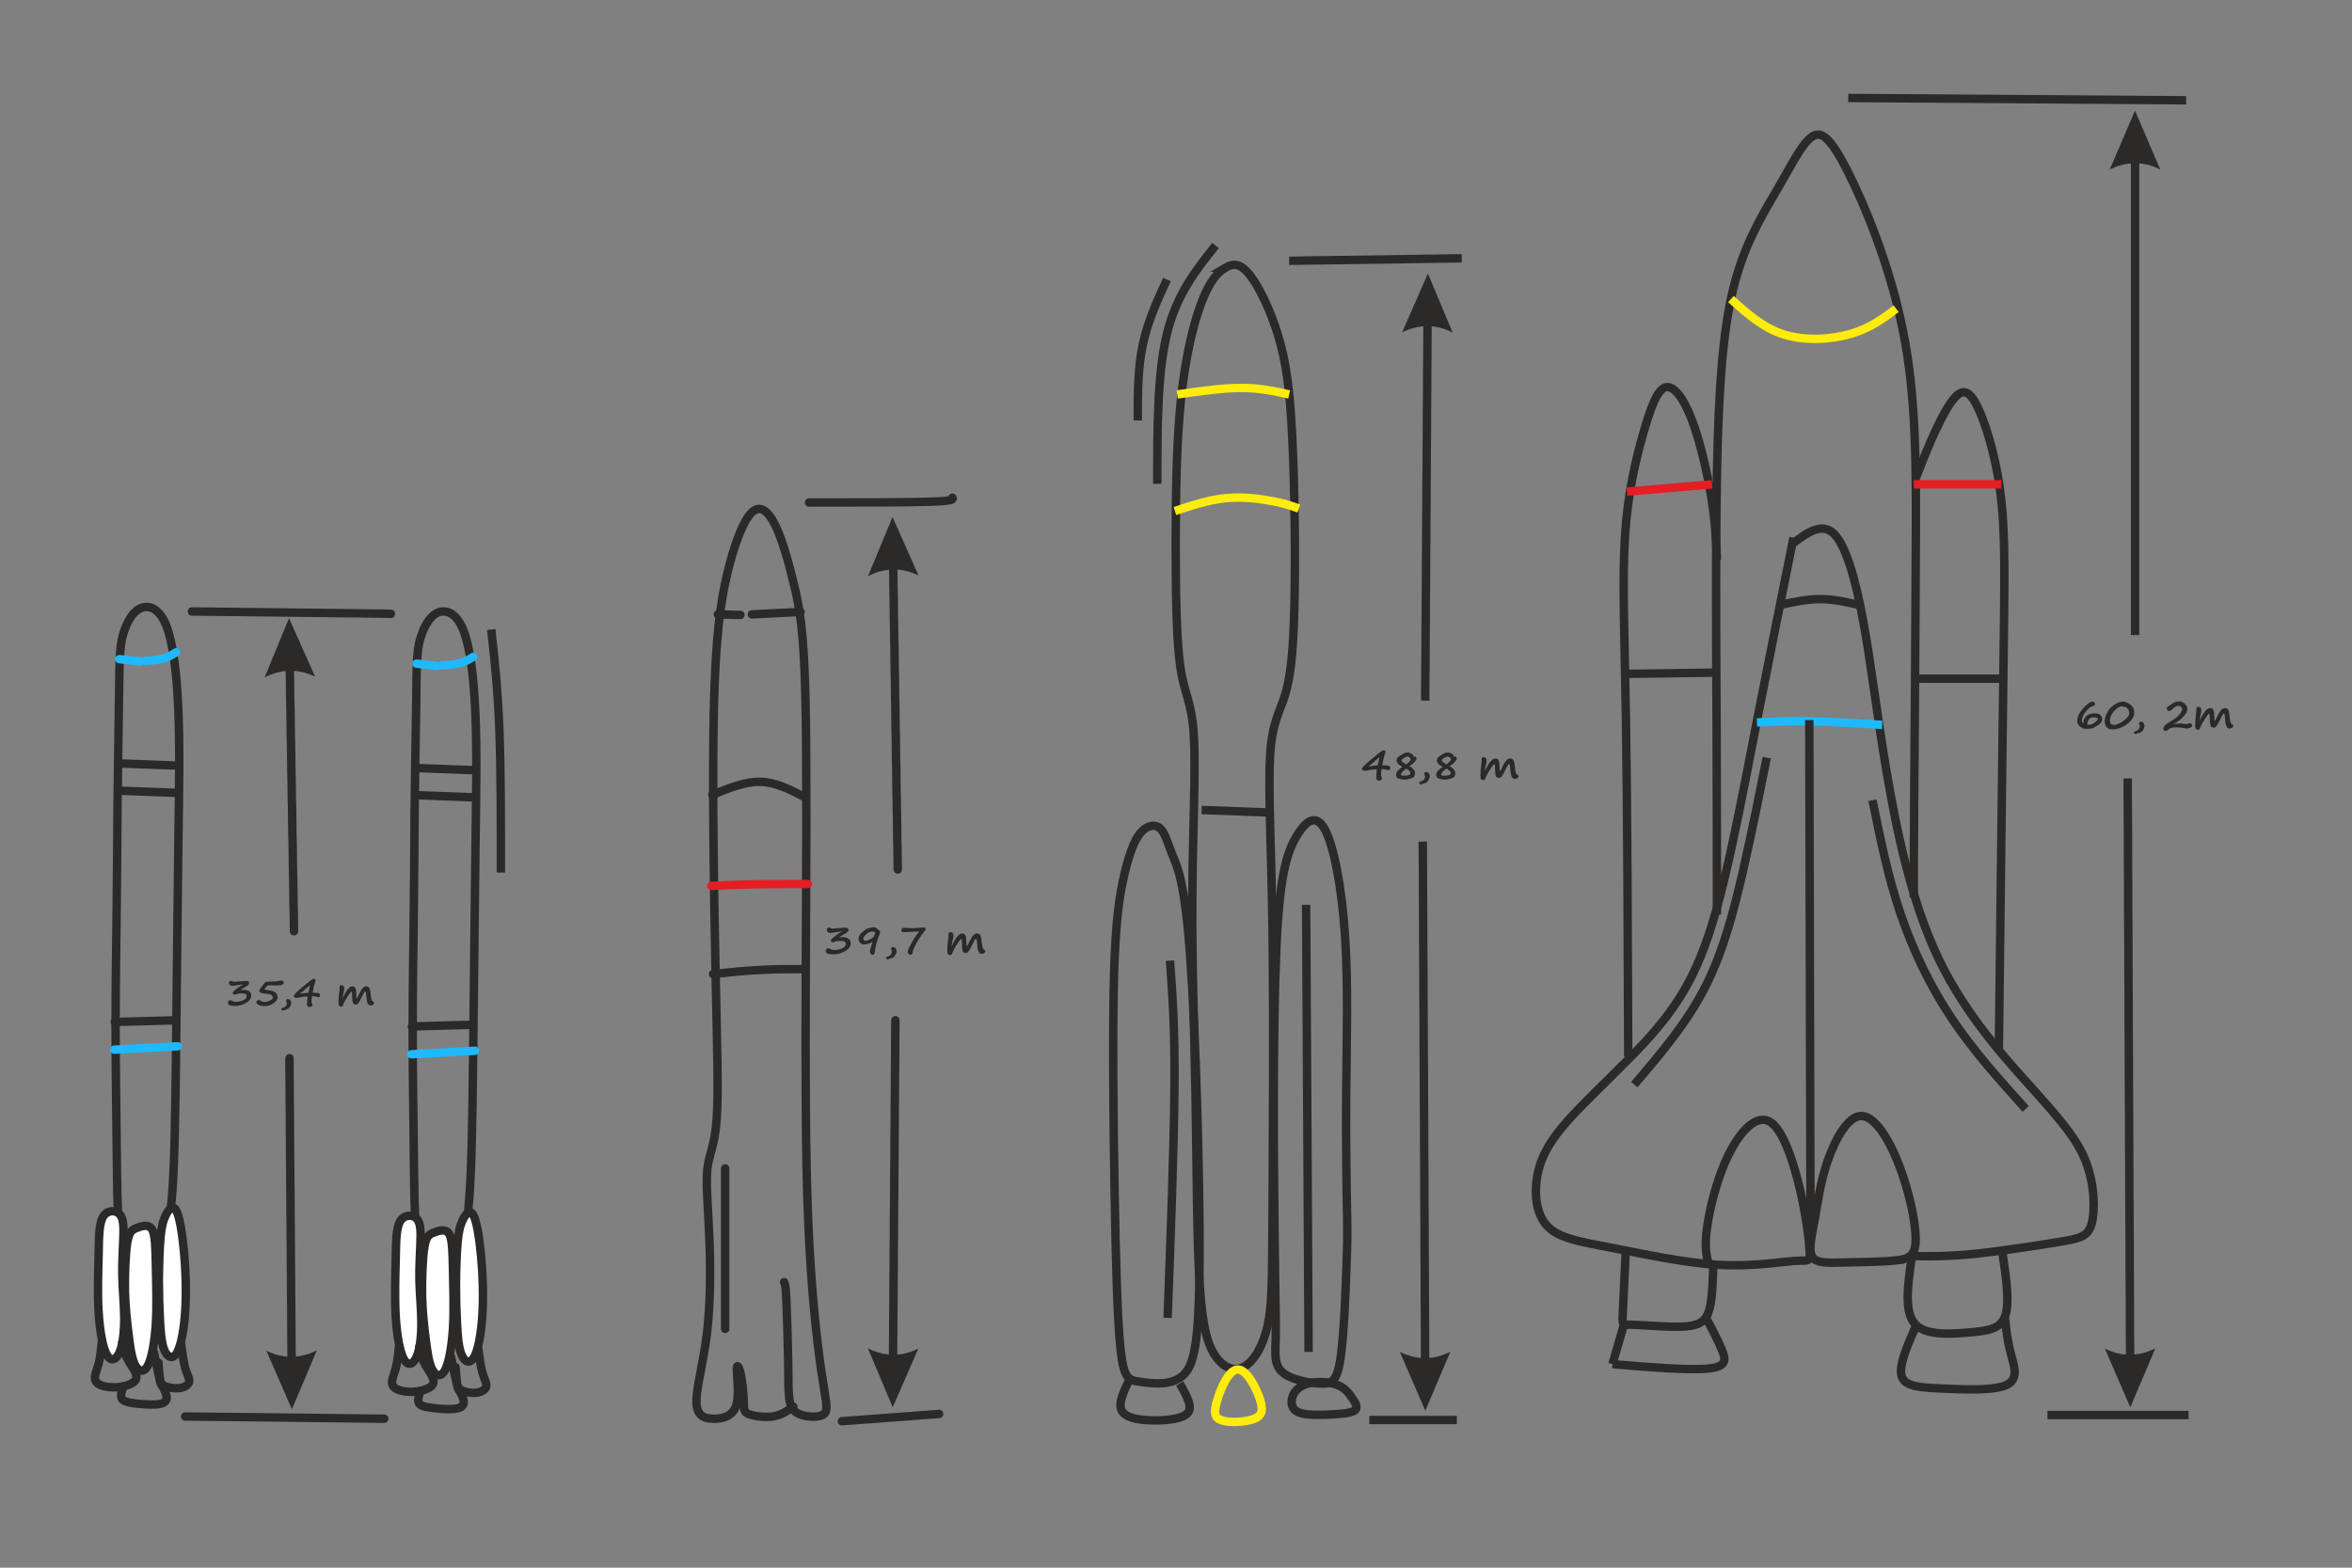 <?xml version="1.0" encoding="UTF-8" standalone="no"?>
<!-- Creator: CorelDRAW X7 -->

<svg
   xmlns:dc="http://purl.org/dc/elements/1.1/"
   xmlns:cc="http://creativecommons.org/ns#"
   xmlns:rdf="http://www.w3.org/1999/02/22-rdf-syntax-ns#"
   xmlns:svg="http://www.w3.org/2000/svg"
   xmlns="http://www.w3.org/2000/svg"
   xmlns:sodipodi="http://sodipodi.sourceforge.net/DTD/sodipodi-0.dtd"
   xmlns:inkscape="http://www.inkscape.org/namespaces/inkscape"
   xml:space="preserve"
   width="8.25in"
   height="5.5in"
   version="1.1"
   style="clip-rule:evenodd;fill-rule:evenodd;image-rendering:optimizeQuality;shape-rendering:geometricPrecision;text-rendering:geometricPrecision"
   viewBox="0 0 20955 13970"
   id="svg4220"
   sodipodi:docname="schema.svg"
   inkscape:version="0.92.4 (5da689c313, 2019-01-14)"><rect x="0" y="0" width="20955" height="13970" fill="#808080" stroke="none"/><sodipodi:namedview
   pagecolor="#ffffff"
   bordercolor="#666666"
   borderopacity="1"
   objecttolerance="10"
   gridtolerance="10"
   guidetolerance="10"
   inkscape:pageopacity="0"
   inkscape:pageshadow="2"
   inkscape:window-width="1920"
   inkscape:window-height="1017"
   id="namedview4222"
   showgrid="false"
   units="in"
   width="6.25in"
   inkscape:zoom="0.75544332"
   inkscape:cx="396.85039"
   inkscape:cy="137.66751"
   inkscape:window-x="-8"
   inkscape:window-y="32"
   inkscape:window-maximized="1"
   inkscape:current-layer="svg4220" />
 <defs
   id="defs4024">
  <style
   type="text/css"
   id="style4022">
   <![CDATA[
    .str4 {stroke:#2B2A29;stroke-width:75}
    .str7 {stroke:#E31E24;stroke-width:75}
    .str6 {stroke:#1EBAFB;stroke-width:75}
    .str5 {stroke:#FEEC0C;stroke-width:75}
    .str0 {stroke:#2B2A29;stroke-width:75;stroke-linecap:round;stroke-linejoin:round}
    .str3 {stroke:#E31E24;stroke-width:75;stroke-linecap:round;stroke-linejoin:round}
    .str1 {stroke:#1EBAFB;stroke-width:75;stroke-linecap:round;stroke-linejoin:round}
    .str2 {stroke:#20B9FD;stroke-width:75;stroke-linecap:round;stroke-linejoin:round}
    .fil0 {fill:none}
    .fil1 {fill:white}
    .fil2 {fill:#2B2A29;fill-rule:nonzero}
   ]]>
  </style>
 </defs>
 <g
   id="Слой_x0020_1"
   transform="translate(-350.236,-8445.094)">
  <path
   class="fil0 str0"
   d="m 1449,20800 c -13,40 -27,81 -15,106 12,25 49,35 109,44 61,8 145,15 203,10 57,-5 87,-22 89,-56 1,-33 -25,-84 -39,-106 -13,-22 -13,-15 -24,-60 -10,-46 -30,-143 -50,-241"
   id="path4027"
   inkscape:connector-curvature="0"
   style="fill:none;stroke:#2b2a29;stroke-width:75;stroke-linecap:round;stroke-linejoin:round" />
  <path
   class="fil0 str0"
   d="m 1613,13861 c 67,-24 156,5 218,157 61,153 95,429 108,752 14,323 7,694 0,1219 -7,526 -13,1206 -20,1802 -7,596 -13,1108 -44,1398 -30,289 -84,357 -151,387 -68,30 -149,23 -206,-4 -57,-26 -91,-74 -108,-215 -16,-142 -16,-377 -20,-690 -3,-314 -10,-704 -10,-1088 0,-384 7,-761 10,-1068 4,-306 4,-542 7,-855 3,-313 10,-704 13,-953 4,-250 4,-357 11,-445 6,-87 20,-155 49,-226 30,-72 75,-148 143,-171 z"
   id="path4029"
   inkscape:connector-curvature="0"
   style="fill:none;stroke:#2b2a29;stroke-width:75;stroke-linecap:round;stroke-linejoin:round" />
  <path
   class="fil0 str0"
   d="m 1414,15248 c 175,7 350,14 525,20"
   id="path4031"
   inkscape:connector-curvature="0"
   style="fill:none;stroke:#2b2a29;stroke-width:75;stroke-linecap:round;stroke-linejoin:round" />
  <path
   class="fil0 str0"
   d="m 1414,15491 c 175,6 350,13 525,20"
   id="path4033"
   inkscape:connector-curvature="0"
   style="fill:none;stroke:#2b2a29;stroke-width:75;stroke-linecap:round;stroke-linejoin:round" />
  <path
   class="fil0 str0"
   d="m 1373,17552 c 181,-5 361,-10 541,-15"
   id="path4035"
   inkscape:connector-curvature="0"
   style="fill:none;stroke:#2b2a29;stroke-width:75;stroke-linecap:round;stroke-linejoin:round" />
  <path
   class="fil0 str1"
   d="m 1368,17799 c 189,-10 378,-20 566,-30"
   id="path4037"
   inkscape:connector-curvature="0"
   style="fill:none;stroke:#1ebafb;stroke-width:75;stroke-linecap:round;stroke-linejoin:round" />
  <path
   class="fil1 str0"
   d="m 1414,19263 c -37,-37 -110,-36 -146,26 -36,61 -36,182 -39,337 -4,155 -11,344 0,512 10,169 37,317 74,381 37,64 84,44 113,-26 30,-70 42,-190 41,-310 -1,-121 -15,-242 -17,-364 -3,-122 6,-245 9,-344 4,-100 2,-175 -35,-212 z"
   id="path4039"
   inkscape:connector-curvature="0"
   style="fill:#ffffff;stroke:#2b2a29;stroke-width:75;stroke-linecap:round;stroke-linejoin:round" />
  <path
   class="fil1 str0"
   d="m 1827,19274 c 25,-50 61,-96 91,-45 31,50 55,197 71,365 16,167 22,356 12,524 -10,168 -37,317 -74,381 -37,64 -84,43 -112,-21 -27,-65 -35,-175 -40,-283 -6,-109 -9,-217 -9,-344 1,-127 5,-273 14,-374 9,-100 23,-154 47,-203 z"
   id="path4041"
   inkscape:connector-curvature="0"
   style="fill:#ffffff;stroke:#2b2a29;stroke-width:75;stroke-linecap:round;stroke-linejoin:round" />
  <path
   class="fil1 str0"
   d="m 1570,19387 c 44,-17 105,-37 135,14 30,50 30,171 34,326 3,155 10,344 0,512 -11,169 -38,317 -75,381 -37,64 -84,44 -114,-20 -30,-64 -43,-172 -56,-280 -13,-108 -26,-215 -30,-364 -3,-148 4,-336 20,-437 17,-101 43,-115 86,-132 z"
   id="path4043"
   inkscape:connector-curvature="0"
   style="fill:#ffffff;stroke:#2b2a29;stroke-width:75;stroke-linecap:round;stroke-linejoin:round" />
  <path
   class="fil0 str0"
   d="m 2060,13894 c 613,7 1226,14 1519,17 293,4 266,4 239,4"
   id="path4045"
   inkscape:connector-curvature="0"
   style="fill:none;stroke:#2b2a29;stroke-width:75;stroke-linecap:round;stroke-linejoin:round" />
  <g
   id="g4049">
   <path
   class="fil2"
   d="m 2892,17875 c 0,-20 16,-37 37,-37 21,-1 38,16 38,37 z m 95,2865 -75,1 -1,-90 v -89 l -1,-90 -1,-89 v -90 l -1,-90 v -89 l -1,-90 -1,-89 v -90 l -1,-89 -1,-90 v -89 l -1,-90 v -89 l -1,-90 -1,-90 v -89 l -1,-90 -1,-89 v -90 l -1,-89 -1,-90 v -89 l -1,-90 v -89 l -1,-90 -1,-89 v -90 l -1,-90 -1,-89 v -90 h 75 v 89 l 1,90 1,89 v 90 l 1,90 1,89 v 90 l 1,89 v 90 l 1,89 1,90 v 89 l 1,90 1,89 v 90 l 1,89 1,90 v 90 l 1,89 v 90 l 1,89 1,90 v 89 l 1,90 1,89 v 90 l 1,89 v 90 l 1,90 1,89 v 90 z m -36,264 -228,-523 14,7 14,6 14,6 14,5 14,5 14,5 14,4 14,3 15,3 14,3 14,2 14,2 14,2 14,1 h 14 14 14 l 14,-1 14,-1 14,-1 14,-2 14,-3 14,-3 14,-3 14,-4 15,-4 14,-5 14,-5 14,-6 14,-6 14,-6 14,-7 v 0 z m 36,-264 c 0,21 -17,38 -37,38 -21,0 -38,-17 -38,-37 z"
   id="path4047"
   inkscape:connector-curvature="0"
   style="fill:#2b2a29;fill-rule:nonzero" />
  </g>
  <g
   id="g4053">
   <path
   class="fil2"
   d="m 2925,13954 233,521 v 0 l -14,-6 -14,-6 -14,-6 -14,-5 -14,-5 -14,-5 -15,-4 -14,-3 -14,-3 -14,-3 -14,-2 -14,-2 -14,-1 -14,-1 h -14 -14 -14 l -15,1 -14,1 -14,2 -14,2 -14,3 -14,3 -14,3 -14,4 -14,5 -14,5 -14,5 -14,6 -14,6 -14,6 -14,7 z m -33,264 c -1,-20 16,-37 37,-38 20,0 37,16 38,37 z m 115,2525 -75,1 -1,-79 -1,-79 -2,-79 -1,-79 -1,-79 -1,-78 -2,-79 -1,-79 -1,-79 -1,-79 -2,-79 -1,-79 -1,-79 -1,-79 -2,-79 -1,-79 -1,-79 -2,-79 -1,-79 -1,-79 -1,-78 -2,-79 -1,-79 -1,-79 -1,-79 -2,-79 -1,-79 -1,-79 -1,-79 -2,-79 -1,-79 -1,-79 75,-1 1,79 1,79 2,79 1,79 1,79 1,79 2,79 1,79 1,79 1,78 2,79 1,79 1,79 1,79 2,79 1,79 1,79 2,79 1,79 1,79 1,79 2,79 1,79 1,78 1,79 2,79 1,79 1,79 1,79 2,79 1,79 z m 0,0 c 1,21 -16,38 -37,38 -20,0 -37,-16 -38,-37 z"
   id="path4051"
   inkscape:connector-curvature="0"
   style="fill:#2b2a29;fill-rule:nonzero" />
  </g>
  <path
   class="fil0 str1"
   d="m 1919,14258 c -35,22 -71,44 -117,57 -46,12 -104,16 -161,19"
   id="path4055"
   inkscape:connector-curvature="0"
   style="fill:none;stroke:#1ebafb;stroke-width:75;stroke-linecap:round;stroke-linejoin:round" />
  <path
   class="fil0 str2"
   d="m 1414,14319 c 60,6 121,13 182,20"
   id="path4057"
   inkscape:connector-curvature="0"
   style="fill:none;stroke:#20b9fd;stroke-width:75;stroke-linecap:round;stroke-linejoin:round" />
  <path
   class="fil0 str0"
   d="m 1257,20406 c -7,67 -13,135 -28,192 -16,57 -39,104 -32,138 6,34 43,54 89,64 45,10 99,10 148,2 49,-9 93,-26 115,-47 21,-22 21,-49 5,-85 -17,-35 -51,-79 -73,-124 -22,-46 -32,-93 -42,-140"
   id="path4059"
   inkscape:connector-curvature="0"
   style="fill:none;stroke:#2b2a29;stroke-width:75;stroke-linecap:round;stroke-linejoin:round" />
  <path
   class="fil0 str0"
   d="m 1964,20426 c 11,78 21,155 37,212 17,58 41,95 34,123 -7,29 -44,49 -89,54 -46,5 -99,-5 -130,-20 -30,-15 -37,-35 -42,-71 -5,-35 -8,-86 -12,-136"
   id="path4061"
   inkscape:connector-curvature="0"
   style="fill:none;stroke:#2b2a29;stroke-width:75;stroke-linecap:round;stroke-linejoin:round" />
  <path
   class="fil0 str0"
   d="m 4096,20840 c -13,41 -27,81 -15,106 12,26 49,36 110,44 60,9 144,15 202,10 57,-5 87,-22 89,-55 2,-34 -25,-84 -39,-106 -13,-22 -13,-15 -23,-61 -11,-45 -31,-143 -51,-241"
   id="path4063"
   inkscape:connector-curvature="0"
   style="fill:none;stroke:#2b2a29;stroke-width:75;stroke-linecap:round;stroke-linejoin:round" />
  <path
   class="fil0 str0"
   d="m 4260,13901 c 67,-23 156,5 218,158 61,152 95,428 108,751 14,324 7,694 0,1220 -6,525 -13,1205 -20,1801 -7,596 -13,1108 -44,1398 -30,290 -84,357 -151,387 -68,31 -148,24 -206,-3 -57,-27 -91,-74 -107,-216 -17,-141 -17,-377 -21,-690 -3,-313 -10,-704 -10,-1088 0,-384 7,-761 10,-1067 4,-307 4,-543 7,-856 3,-313 10,-704 14,-953 3,-249 3,-357 10,-444 6,-88 20,-155 49,-227 30,-72 75,-147 143,-171 z"
   id="path4065"
   inkscape:connector-curvature="0"
   style="fill:none;stroke:#2b2a29;stroke-width:75;stroke-linecap:round;stroke-linejoin:round" />
  <path
   class="fil0 str0"
   d="m 4061,15289 c 175,6 350,13 525,20"
   id="path4067"
   inkscape:connector-curvature="0"
   style="fill:none;stroke:#2b2a29;stroke-width:75;stroke-linecap:round;stroke-linejoin:round" />
  <path
   class="fil0 str0"
   d="m 4061,15531 c 175,7 350,14 525,20"
   id="path4069"
   inkscape:connector-curvature="0"
   style="fill:none;stroke:#2b2a29;stroke-width:75;stroke-linecap:round;stroke-linejoin:round" />
  <path
   class="fil0 str0"
   d="m 4020,17592 c 181,-5 361,-10 541,-15"
   id="path4071"
   inkscape:connector-curvature="0"
   style="fill:none;stroke:#2b2a29;stroke-width:75;stroke-linecap:round;stroke-linejoin:round" />
  <path
   class="fil0 str1"
   d="m 4015,17840 c 189,-10 378,-20 566,-31"
   id="path4073"
   inkscape:connector-curvature="0"
   style="fill:none;stroke:#1ebafb;stroke-width:75;stroke-linecap:round;stroke-linejoin:round" />
  <path
   class="fil1 str0"
   d="m 4061,19303 c -37,-37 -110,-35 -146,26 -36,62 -36,183 -39,338 -4,155 -10,343 0,512 10,168 37,316 74,380 37,64 84,44 113,-26 30,-70 42,-189 41,-310 -1,-120 -14,-241 -17,-363 -3,-123 6,-245 9,-345 4,-99 2,-175 -35,-212 z"
   id="path4075"
   inkscape:connector-curvature="0"
   style="fill:#ffffff;stroke:#2b2a29;stroke-width:75;stroke-linecap:round;stroke-linejoin:round" />
  <path
   class="fil1 str0"
   d="m 4474,19314 c 25,-50 61,-95 91,-45 31,51 55,197 71,365 16,167 22,356 12,524 -10,169 -37,317 -74,381 -37,64 -84,44 -111,-21 -28,-65 -36,-174 -41,-283 -6,-109 -9,-216 -9,-343 1,-128 5,-274 14,-374 9,-100 23,-154 47,-204 z"
   id="path4077"
   inkscape:connector-curvature="0"
   style="fill:#ffffff;stroke:#2b2a29;stroke-width:75;stroke-linecap:round;stroke-linejoin:round" />
  <path
   class="fil1 str0"
   d="m 4218,19428 c 43,-17 104,-37 134,13 30,51 30,172 34,327 3,155 10,343 0,512 -11,168 -37,316 -74,380 -38,64 -85,44 -115,-20 -30,-64 -42,-172 -56,-279 -13,-108 -26,-216 -30,-364 -3,-148 4,-337 20,-438 17,-101 43,-115 87,-131 z"
   id="path4079"
   inkscape:connector-curvature="0"
   style="fill:#ffffff;stroke:#2b2a29;stroke-width:75;stroke-linecap:round;stroke-linejoin:round" />
  <path
   class="fil0 str2"
   d="m 4566,14299 c -35,21 -71,43 -117,56 -46,13 -104,16 -161,19"
   id="path4081"
   inkscape:connector-curvature="0"
   style="fill:none;stroke:#20b9fd;stroke-width:75;stroke-linecap:round;stroke-linejoin:round" />
  <path
   class="fil0 str1"
   d="m 4061,14359 c 60,7 121,14 182,20"
   id="path4083"
   inkscape:connector-curvature="0"
   style="fill:none;stroke:#1ebafb;stroke-width:75;stroke-linecap:round;stroke-linejoin:round" />
  <path
   class="fil0 str0"
   d="m 3904,20446 c -6,68 -13,135 -28,192 -16,58 -39,105 -32,138 6,34 43,54 89,64 45,11 99,11 148,2 49,-8 93,-25 115,-47 21,-22 21,-49 5,-84 -17,-36 -51,-79 -73,-125 -22,-45 -32,-92 -42,-140"
   id="path4085"
   inkscape:connector-curvature="0"
   style="fill:none;stroke:#2b2a29;stroke-width:75;stroke-linecap:round;stroke-linejoin:round" />
  <path
   class="fil0 str0"
   d="m 4612,20467 c 10,77 20,155 37,212 16,57 40,94 33,123 -7,28 -44,49 -89,54 -45,5 -99,-5 -130,-21 -30,-15 -37,-35 -42,-70 -5,-36 -8,-86 -12,-137"
   id="path4087"
   inkscape:connector-curvature="0"
   style="fill:none;stroke:#2b2a29;stroke-width:75;stroke-linecap:round;stroke-linejoin:round" />
  <path
   class="fil2"
   d="m 2445,17309 c -14,0 -21,-4 -21,-12 0,-5 2,-9 5,-14 3,-5 15,-16 35,-31 20,-16 38,-28 55,-36 -2,0 -18,2 -47,7 -28,5 -44,8 -48,8 -22,0 -34,-10 -34,-30 0,-5 2,-9 5,-11 4,-3 8,-4 13,-4 4,0 9,1 16,5 5,2 9,3 14,3 5,0 13,0 24,-2 28,-2 52,-4 73,-5 12,-1 21,0 27,3 5,3 8,7 8,14 0,7 -2,12 -8,18 -5,5 -18,13 -39,25 -18,10 -28,16 -32,20 3,0 7,0 12,-1 6,-1 11,-1 14,-1 23,0 41,5 54,14 12,9 18,21 18,38 0,25 -15,47 -47,65 -31,18 -64,27 -98,27 -19,0 -34,-2 -45,-6 -12,-4 -18,-12 -18,-24 0,-14 7,-20 22,-20 2,0 5,0 7,2 16,8 30,12 41,12 23,0 45,-5 66,-14 21,-10 31,-22 31,-38 0,-9 -4,-15 -13,-19 -10,-4 -23,-5 -40,-5 -19,0 -36,4 -50,12 z m 287,-81 c -7,7 -15,18 -26,34 3,2 16,5 41,8 25,3 44,10 57,19 12,9 19,24 19,45 0,17 -12,34 -35,51 -23,17 -51,26 -82,26 -19,0 -36,-4 -50,-11 -15,-8 -22,-15 -22,-22 0,-14 8,-21 26,-21 4,0 9,2 15,7 11,7 23,10 35,10 14,0 29,-4 45,-13 17,-8 26,-17 26,-25 0,-10 -5,-19 -14,-25 -9,-6 -29,-10 -59,-12 -18,-1 -30,-4 -38,-10 -7,-6 -10,-11 -10,-15 0,-4 2,-9 7,-15 3,-4 8,-11 14,-20 17,-26 29,-40 34,-42 6,-3 18,-4 36,-5 18,-1 34,-1 47,-1 14,0 26,-2 36,-5 8,-2 13,-3 17,-3 6,0 12,1 19,5 7,3 10,7 10,12 0,3 -2,8 -7,14 -5,6 -12,9 -20,11 -8,1 -18,1 -31,1 -1,0 -9,0 -23,0 -14,-1 -24,-1 -31,-1 -16,0 -29,1 -36,3 z m 129,201 c 5,-1 13,-4 22,-8 10,-5 16,-11 19,-18 2,-7 4,-11 4,-11 0,-10 -1,-17 -4,-20 -2,-3 -3,-6 -3,-9 0,-3 1,-6 4,-10 2,-4 5,-6 9,-6 4,0 9,1 15,4 6,3 10,5 11,7 1,2 2,6 4,13 2,6 3,12 3,17 0,2 -2,9 -7,20 -4,10 -11,18 -18,24 -8,5 -15,9 -22,10 -2,0 -3,0 -4,1 -13,4 -21,7 -25,7 -8,0 -12,-5 -12,-13 0,-3 2,-5 4,-8 z m 315,-100 c -11,-4 -24,-6 -38,-6 h -8 c -2,9 -3,19 -4,30 v 7 c 0,6 0,14 0,24 6,6 9,11 9,14 0,5 -3,10 -7,14 -5,5 -10,7 -15,7 -8,0 -14,-1 -20,-5 -5,-4 -8,-12 -8,-23 0,-4 1,-11 2,-21 l 1,-19 c 1,-10 2,-19 3,-26 -24,0 -43,2 -58,5 -17,5 -32,7 -44,7 -7,0 -15,-5 -24,-15 4,-13 28,-37 71,-74 l 70,-57 c 2,-1 4,-3 8,-6 15,-11 24,-17 29,-17 13,0 19,4 19,12 l -9,33 c -6,19 -11,40 -14,63 -1,5 -2,11 -3,15 l 31,2 c 14,0 24,1 28,5 5,4 7,10 7,19 0,4 -1,7 -5,10 -3,3 -7,5 -11,5 -4,0 -8,-1 -10,-3 z m -63,-104 c -3,2 -7,5 -11,8 -16,12 -27,21 -32,27 -8,8 -24,22 -49,41 9,-1 22,-3 40,-6 19,-2 31,-4 37,-4 0,-3 3,-14 7,-33 z m 295,172 c -2,12 -8,18 -20,18 -14,0 -22,-11 -22,-32 0,-34 2,-64 6,-88 3,-19 4,-38 4,-56 0,-4 2,-8 4,-11 3,-3 7,-4 12,-4 17,0 25,10 25,30 0,7 -3,24 -8,51 -4,16 -6,28 -6,35 32,-70 61,-106 87,-106 10,0 19,5 25,13 6,8 10,26 10,55 0,26 1,39 4,39 2,0 9,-13 21,-38 13,-28 25,-46 34,-55 10,-9 20,-14 30,-14 13,0 22,6 27,16 6,11 10,29 12,55 2,20 4,35 7,45 3,11 8,18 15,21 5,3 8,7 8,12 0,5 -3,10 -10,15 -6,5 -12,7 -19,7 -12,0 -20,-6 -27,-17 -6,-11 -11,-34 -13,-68 -1,-16 -3,-27 -4,-32 -1,-6 -3,-8 -6,-8 -3,0 -6,4 -11,12 -5,8 -13,24 -24,47 -11,22 -19,37 -27,46 -7,8 -15,12 -23,12 -7,0 -13,-2 -20,-8 -7,-6 -10,-26 -11,-61 0,-31 -2,-47 -6,-47 -4,0 -16,14 -34,42 -18,28 -31,52 -40,74 z"
   id="path4089"
   inkscape:connector-curvature="0"
   style="fill:#2b2a29;fill-rule:nonzero" />
  <path
   class="fil0 str0"
   d="m 2000,21068 c 613,6 1226,13 1519,17 293,3 266,3 239,3"
   id="path4091"
   inkscape:connector-curvature="0"
   style="fill:none;stroke:#2b2a29;stroke-width:75;stroke-linecap:round;stroke-linejoin:round" />
  <path
   class="fil0 str0"
   d="m 7418,20980 c -53,38 -105,75 -180,87 -75,12 -172,-3 -218,-21 -46,-19 -41,-43 -43,-108 -2,-65 -11,-171 -26,-243 -15,-71 -37,-107 -36,-43 1,64 24,228 -7,321 -32,93 -118,115 -198,115 -79,0 -151,-22 -155,-144 -4,-123 61,-347 94,-618 32,-270 32,-588 21,-851 -10,-264 -32,-473 -18,-610 15,-138 65,-203 83,-441 18,-238 4,-650 -10,-1343 -15,-693 -29,-1667 -15,-2310 15,-642 58,-953 119,-1212 62,-260 141,-470 217,-545 76,-76 148,-18 213,115 65,134 122,343 169,542 47,198 83,386 98,981 14,596 7,1599 3,2469 -3,870 -3,1606 22,2206 25,599 76,1061 116,1331 39,271 68,351 25,387 -43,36 -159,29 -224,0 -65,-29 -79,-80 -87,-148 -7,-69 -7,-156 -7,-195 0,-40 0,-33 -2,-155 -3,-121 -9,-372 -15,-507 -6,-134 -13,-152 -21,-170"
   id="path4093"
   inkscape:connector-curvature="0"
   style="fill:none;stroke:#2b2a29;stroke-width:75;stroke-linecap:round;stroke-linejoin:round" />
  <path
   class="fil0 str0"
   d="m 7049,13920 c 145,-8 289,-15 434,-22"
   id="path4095"
   inkscape:connector-curvature="0"
   style="fill:none;stroke:#2b2a29;stroke-width:75;stroke-linecap:round;stroke-linejoin:round" />
  <path
   class="fil0 str0"
   d="m 6947,13925 c -67,-2 -134,-4 -201,-5"
   id="path4097"
   inkscape:connector-curvature="0"
   style="fill:none;stroke:#2b2a29;stroke-width:75;stroke-linecap:round;stroke-linejoin:round" />
  <path
   class="fil0 str0"
   d="m 6697,15528 c 147,-60 293,-120 430,-116 137,4 265,70 393,137"
   id="path4099"
   inkscape:connector-curvature="0"
   style="fill:none;stroke:#2b2a29;stroke-width:75;stroke-linecap:round;stroke-linejoin:round" />
  <path
   class="fil0 str3"
   d="m 6687,16340 c 106,-6 213,-11 356,-14 144,-3 324,-3 505,-3"
   id="path4101"
   inkscape:connector-curvature="0"
   style="fill:none;stroke:#e31e24;stroke-width:75;stroke-linecap:round;stroke-linejoin:round" />
  <path
   class="fil0 str0"
   d="m 6703,17125 c 137,-15 274,-29 408,-36 133,-8 263,-8 393,-8"
   id="path4103"
   inkscape:connector-curvature="0"
   style="fill:none;stroke:#2b2a29;stroke-width:75;stroke-linecap:round;stroke-linejoin:round" />
  <path
   class="fil0 str0"
   d="m 6811,18857 c 0,477 0,953 0,1430"
   id="path4105"
   inkscape:connector-curvature="0"
   style="fill:none;stroke:#2b2a29;stroke-width:75;stroke-linecap:round;stroke-linejoin:round" />
  <path
   class="fil0 str0"
   d="m 7558,12923 c 434,0 867,0 1080,-7 213,-7 205,-22 198,-36"
   id="path4107"
   inkscape:connector-curvature="0"
   style="fill:none;stroke:#2b2a29;stroke-width:75;stroke-linecap:round;stroke-linejoin:round" />
  <path
   class="fil0 str0"
   d="m 7851,21110 c 288,-22 577,-44 866,-65"
   id="path4109"
   inkscape:connector-curvature="0"
   style="fill:none;stroke:#2b2a29;stroke-width:75;stroke-linecap:round;stroke-linejoin:round" />
  <g
   id="g4113">
   <path
   class="fil2"
   d="m 8302,13052 232,521 v 0 l -14,-6 -14,-7 -14,-5 -14,-6 -14,-4 -14,-5 -15,-4 -14,-3 -14,-3 -14,-3 -14,-2 -14,-2 -14,-1 -14,-1 -14,-1 h -14 l -14,1 -15,1 -14,1 -14,2 -14,2 -14,2 -14,4 -14,3 -14,4 -14,4 -14,5 -14,5 -14,6 -14,6 -14,7 -14,7 z m -34,264 c 0,-21 16,-38 37,-38 21,0 38,16 38,37 z m 118,2877 -75,1 -1,-90 -1,-90 -2,-90 -1,-90 -1,-90 -2,-90 -1,-90 -2,-89 -1,-90 -1,-90 -2,-90 -1,-90 -1,-90 -2,-90 -1,-90 -1,-90 -2,-90 -1,-90 -1,-90 -2,-90 -1,-90 -1,-90 -2,-90 -1,-90 -2,-89 -1,-90 -1,-90 -2,-90 -1,-90 -1,-90 -2,-90 -1,-90 75,-1 1,90 2,90 1,90 1,90 2,90 1,89 1,90 2,90 1,90 2,90 1,90 1,90 2,90 1,90 1,90 2,90 1,90 1,90 2,90 1,90 1,90 2,90 1,89 1,90 2,90 1,90 2,90 1,90 1,90 2,90 1,90 z m 0,0 c 1,21 -16,38 -37,38 -20,0 -37,-16 -38,-37 z"
   id="path4111"
   inkscape:connector-curvature="0"
   style="fill:#2b2a29;fill-rule:nonzero" />
  </g>
  <g
   id="g4117">
   <path
   class="fil2"
   d="m 8290,17536 c 0,-21 17,-37 37,-37 21,0 38,17 38,37 z m 53,3186 h -75 l 1,-100 v -99 l 1,-100 1,-99 v -100 l 1,-100 1,-99 v -100 l 1,-99 1,-100 v -99 l 1,-100 1,-99 v -100 l 1,-100 1,-99 1,-100 v -99 l 1,-100 1,-99 v -100 l 1,-99 1,-100 v -100 l 1,-99 1,-100 v -99 l 1,-100 1,-99 v -100 l 1,-99 1,-100 h 75 l -1,100 -1,100 v 99 l -1,100 -1,99 v 100 l -1,99 -1,100 v 99 l -1,100 -1,100 v 99 l -1,100 -1,99 v 100 l -1,99 -1,100 -1,99 v 100 l -1,100 -1,99 v 100 l -1,99 -1,100 v 99 l -1,100 -1,99 v 100 l -1,100 -1,99 v 100 z m -39,264 -222,-527 14,7 14,7 14,6 14,5 14,5 14,5 14,4 14,4 15,4 14,3 14,2 14,2 14,2 14,1 14,1 h 14 14 l 14,-1 14,-1 14,-1 14,-2 14,-2 14,-3 14,-3 15,-4 14,-4 14,-4 14,-5 14,-6 14,-6 14,-6 14,-7 v 0 z m 39,-264 c 0,21 -17,38 -38,38 -20,-1 -37,-18 -37,-38 z"
   id="path4115"
   inkscape:connector-curvature="0"
   style="fill:#2b2a29;fill-rule:nonzero" />
  </g>
  <path
   class="fil2"
   d="m 7775,16842 c -14,0 -22,-4 -22,-12 0,-5 2,-10 6,-15 3,-6 16,-17 37,-33 22,-17 41,-30 59,-39 -3,0 -19,3 -50,8 -30,6 -48,8 -51,8 -25,0 -37,-11 -37,-32 0,-5 2,-9 5,-12 4,-3 9,-4 14,-4 4,0 10,2 17,5 5,3 10,4 15,4 6,0 14,-1 26,-2 30,-3 56,-5 78,-6 13,0 23,1 29,3 6,3 9,8 9,16 0,6 -3,13 -8,18 -6,6 -20,15 -43,28 -19,10 -30,17 -34,21 3,0 7,0 13,-1 7,-1 12,-1 15,-1 25,0 44,5 57,14 14,10 20,24 20,41 0,27 -17,50 -50,70 -34,19 -69,29 -106,29 -20,0 -36,-2 -48,-6 -13,-5 -19,-13 -19,-26 0,-15 8,-22 24,-22 2,0 5,1 7,2 18,9 32,13 44,13 25,0 49,-5 71,-15 22,-10 33,-23 33,-40 0,-10 -5,-17 -14,-21 -10,-4 -24,-5 -43,-5 -20,0 -38,4 -54,12 z m 474,130 c 5,-1 13,-4 24,-9 10,-5 16,-12 19,-20 3,-7 4,-11 4,-12 0,-10 -1,-17 -3,-20 -2,-4 -4,-7 -4,-10 0,-3 2,-7 4,-11 3,-4 6,-6 10,-6 4,0 10,1 16,4 7,3 11,5 12,7 1,2 3,7 5,14 2,7 3,13 3,19 0,2 -3,9 -8,20 -5,12 -11,21 -19,26 -8,6 -16,10 -24,11 -2,1 -3,1 -4,1 -14,5 -23,8 -27,8 -8,0 -12,-5 -12,-14 0,-3 1,-6 4,-8 z m -57,-220 c 0,4 -2,10 -5,17 -10,25 -20,54 -29,89 -9,34 -13,56 -13,64 0,21 -7,32 -19,32 -10,0 -17,-5 -21,-14 -3,-8 -4,-15 -4,-20 0,-6 3,-18 10,-39 l 13,-44 c -15,10 -29,16 -40,19 -12,3 -24,5 -39,5 -11,0 -22,-5 -31,-14 -10,-10 -15,-21 -15,-33 0,-12 3,-23 9,-33 5,-11 15,-21 28,-32 13,-11 23,-19 29,-23 5,-3 16,-7 32,-12 16,-4 27,-6 34,-6 8,0 15,1 21,4 5,2 11,6 17,12 l 15,12 c 3,3 6,8 8,15 z m -44,4 c -4,-7 -11,-10 -23,-10 -14,0 -26,3 -36,8 -11,6 -21,14 -31,26 -11,11 -16,21 -16,28 0,6 2,11 6,15 3,4 8,6 14,6 9,0 23,-5 42,-15 20,-9 30,-18 33,-26 z m 392,-10 c -86,4 -134,6 -143,6 -5,0 -9,-2 -12,-6 -4,-4 -5,-8 -5,-12 0,-5 2,-10 7,-14 4,-5 9,-7 14,-7 3,0 20,0 52,2 10,0 17,1 21,1 27,0 52,-2 76,-4 11,-2 20,-2 30,-2 11,0 17,5 17,15 0,3 0,5 -1,8 -1,2 -7,10 -20,24 -8,10 -20,27 -36,52 -16,24 -30,48 -40,72 l -1,2 c -7,13 -11,23 -13,29 -2,6 -3,12 -3,18 0,6 -2,12 -6,16 -4,5 -10,7 -17,7 -6,0 -12,-3 -17,-9 -4,-6 -6,-12 -6,-19 0,-9 11,-34 34,-77 23,-42 46,-76 69,-102 z m 294,192 c -1,12 -8,18 -20,18 -16,0 -24,-11 -24,-34 0,-37 2,-68 6,-94 3,-21 5,-40 5,-60 0,-5 1,-9 4,-12 3,-3 7,-5 13,-5 18,0 27,11 27,33 0,7 -3,25 -10,54 -3,18 -5,30 -5,38 34,-75 65,-113 93,-113 11,0 20,4 27,13 6,9 10,29 10,59 0,28 2,42 4,42 3,0 10,-13 23,-40 14,-30 27,-50 37,-60 10,-9 21,-14 32,-14 13,0 23,6 29,17 6,12 10,31 12,58 2,22 5,38 8,49 3,11 8,19 15,22 7,3 9,8 9,13 0,5 -3,11 -10,16 -7,5 -14,8 -21,8 -12,0 -22,-6 -28,-18 -7,-12 -12,-37 -14,-73 -2,-18 -3,-29 -5,-35 -1,-6 -3,-9 -6,-9 -3,0 -7,5 -12,13 -5,9 -14,26 -26,52 -11,23 -20,39 -28,48 -8,9 -17,14 -26,14 -7,0 -14,-3 -21,-9 -7,-6 -11,-28 -11,-66 -1,-33 -3,-50 -7,-50 -5,0 -17,15 -36,45 -19,29 -34,56 -44,80 z"
   id="path4119"
   inkscape:connector-curvature="0"
   style="fill:#2b2a29;fill-rule:nonzero" />
  <path
   class="fil0 str4"
   d="m 11269,10830 c 68,-40 133,-40 216,65 83,105 184,314 253,541 69,228 105,473 126,917 22,444 29,1086 18,1512 -10,426 -39,636 -86,784 -47,148 -112,234 -130,530 -18,296 11,802 22,1581 10,780 3,1834 0,2469 -4,635 -4,852 -44,1029 -39,177 -119,314 -206,364 -86,51 -180,15 -252,-83 -72,-97 -123,-256 -148,-657 -25,-400 -25,-1043 -36,-1656 -11,-614 -33,-1199 -29,-1773 3,-574 32,-1137 14,-1447 -18,-310 -83,-368 -119,-606 -36,-239 -43,-657 -43,-1101 0,-444 7,-913 47,-1296 40,-383 112,-679 184,-866 72,-188 144,-267 213,-307 z"
   id="path4121"
   inkscape:connector-curvature="0"
   style="fill:none;stroke:#2b2a29;stroke-width:75" />
  <path
   class="fil0 str4"
   d="m 11720,16933 c 29,-685 94,-880 173,-1021 80,-141 174,-227 257,-83 83,144 155,520 184,960 29,440 14,946 10,1404 -3,459 4,870 8,1076 3,206 3,206 -4,418 -7,213 -22,639 -54,860 -33,220 -83,234 -188,227 -104,-7 -263,-36 -335,-105 -73,-68 -58,-177 -55,-299 4,-123 -3,-260 -10,-917 -8,-657 -15,-1834 14,-2520 z"
   id="path4123"
   inkscape:connector-curvature="0"
   style="fill:none;stroke:#2b2a29;stroke-width:75" />
  <path
   class="fil0 str4"
   d="m 10955,16977 c -51,-693 -116,-809 -159,-913 -43,-105 -65,-199 -112,-239 -47,-39 -119,-25 -177,47 -57,72 -101,202 -141,372 -39,170 -75,379 -90,870 -14,491 -7,1263 4,1913 11,650 25,1177 54,1444 29,267 72,274 177,288 105,15 271,37 375,-54 105,-90 148,-292 152,-1028 3,-737 -33,-2007 -83,-2700 z"
   id="path4125"
   inkscape:connector-curvature="0"
   style="fill:none;stroke:#2b2a29;stroke-width:75" />
  <path
   class="fil0 str5"
   d="m 11379,20649 c -80,0 -152,166 -184,274 -33,108 -26,159 43,180 69,22 199,15 274,-10 76,-26 98,-69 65,-174 -32,-104 -119,-270 -198,-270 z"
   id="path4127"
   inkscape:connector-curvature="0"
   style="fill:none;stroke:#feec0c;stroke-width:75" />
  <path
   class="fil0 str4"
   d="m 11882,21005 c 47,50 163,50 275,47 112,-4 220,-11 260,-36 39,-26 10,-69 -22,-116 -32,-47 -69,-97 -155,-122 -87,-26 -224,-26 -303,25 -80,50 -101,151 -55,202 z"
   id="path4129"
   inkscape:connector-curvature="0"
   style="fill:none;stroke:#2b2a29;stroke-width:75" />
  <path
   class="fil0 str4"
   d="m 10428,20709 c -58,115 -116,231 -87,300 29,68 145,90 264,93 119,4 242,-10 299,-43 58,-32 51,-83 33,-133 -18,-51 -47,-102 -76,-152"
   id="path4131"
   inkscape:connector-curvature="0"
   style="fill:none;stroke:#2b2a29;stroke-width:75" />
  <path
   class="fil0 str5"
   d="m 10839,11960 c 202,-29 405,-58 571,-58 166,0 296,29 426,58"
   id="path4133"
   inkscape:connector-curvature="0"
   style="fill:none;stroke:#feec0c;stroke-width:75" />
  <path
   class="fil0 str5"
   d="m 10818,12999 c 151,-50 303,-101 458,-115 155,-15 314,7 422,29 109,21 166,43 224,64"
   id="path4135"
   inkscape:connector-curvature="0"
   style="fill:none;stroke:#feec0c;stroke-width:75" />
  <path
   class="fil0 str4"
   d="m 11987,16508 c 7,1328 15,2656 22,3984"
   id="path4137"
   inkscape:connector-curvature="0"
   style="fill:none;stroke:#2b2a29;stroke-width:75" />
  <path
   class="fil0 str4"
   d="m 10774,17006 c 22,296 44,592 40,1122 -4,531 -32,1296 -61,2061"
   id="path4139"
   inkscape:connector-curvature="0"
   style="fill:none;stroke:#2b2a29;stroke-width:75" />
  <path
   class="fil0 str4"
   d="m 11056,15663 c 195,7 390,14 585,22"
   id="path4141"
   inkscape:connector-curvature="0"
   style="fill:none;stroke:#2b2a29;stroke-width:75" />
  <path
   class="fil0 str4"
   d="m 11836,10769 c 512,-8 1025,-15 1537,-22"
   id="path4143"
   inkscape:connector-curvature="0"
   style="fill:none;stroke:#2b2a29;stroke-width:75" />
  <path
   class="fil0 str4"
   d="m 12550,21099 c 260,0 520,0 780,0"
   id="path4145"
   inkscape:connector-curvature="0"
   style="fill:none;stroke:#2b2a29;stroke-width:75" />
  <g
   id="g4149">
   <path
   class="fil2"
   d="m 13032,11146 75,1 v 111 l -1,110 -1,111 v 111 l -1,110 -1,111 v 111 l -1,110 -1,111 v 111 l -1,110 -1,111 v 111 l -1,110 -1,111 v 111 l -1,110 -1,111 v 111 l -1,110 -1,111 v 111 l -1,111 -1,110 v 111 l -1,111 -1,110 v 111 l -1,111 -1,110 -1,111 v 111 l -75,-1 v -111 l 1,-110 1,-111 1,-111 v -110 l 1,-111 1,-111 v -110 l 1,-111 1,-111 v -110 l 1,-111 1,-111 v -110 l 1,-111 1,-111 v -110 l 1,-111 1,-111 v -110 l 1,-111 1,-111 v -110 l 1,-111 1,-111 v -110 l 1,-111 1,-111 v -110 l 1,-111 1,-111 z m 40,-263 221,526 -14,-7 -14,-6 -14,-6 -14,-6 -14,-5 -14,-5 -14,-4 -14,-4 -14,-3 -14,-3 -14,-2 -14,-3 -14,-1 -14,-1 -14,-1 h -14 -14 -14 l -14,1 -15,2 -14,2 -14,2 -14,3 -14,3 -14,4 -14,4 -14,4 -14,5 -14,6 -14,5 -15,7 -14,6 v 0 z"
   id="path4147"
   inkscape:connector-curvature="0"
   style="fill:#2b2a29;fill-rule:nonzero" />
  </g>
  <g
   id="g4153">
   <path
   class="fil2"
   d="m 13086,20752 h -75 l -1,-150 -1,-150 v -150 l -1,-151 -1,-150 v -150 l -1,-150 -1,-151 v -150 l -1,-150 -1,-150 v -150 l -1,-151 -1,-150 v -150 l -1,-150 -1,-151 v -150 l -1,-150 -1,-150 v -151 l -1,-150 -1,-150 v -150 l -1,-151 -1,-150 v -150 l -1,-150 -1,-151 v -150 l -1,-150 -1,-150 75,-1 1,151 1,150 v 150 l 1,150 1,151 v 150 l 1,150 1,150 v 150 l 1,151 1,150 v 150 l 1,150 1,151 v 150 l 1,150 1,150 v 151 l 1,150 1,150 v 150 l 1,151 1,150 v 150 l 1,150 1,151 v 150 l 1,150 1,150 v 151 l 1,150 z m -37,264 -227,-524 14,7 14,6 14,6 14,5 15,5 14,5 14,4 14,4 14,3 14,3 14,2 14,2 14,2 14,1 h 14 14 14 l 14,-1 15,-1 14,-1 14,-2 14,-3 14,-3 14,-3 14,-4 14,-4 14,-5 14,-5 14,-6 14,-6 14,-6 14,-7 v 0 z"
   id="path4151"
   inkscape:connector-curvature="0"
   style="fill:#2b2a29;fill-rule:nonzero" />
  </g>
  <path
   class="fil2"
   d="m 12708,15305 c -11,-4 -25,-6 -40,-6 h -9 c -2,9 -3,20 -4,32 v 7 c 0,7 0,16 0,26 6,7 9,12 9,15 0,5 -2,10 -7,15 -6,5 -11,8 -16,8 -8,0 -15,-2 -21,-6 -6,-4 -8,-12 -8,-25 0,-4 0,-11 1,-22 l 1,-21 c 1,-10 2,-19 3,-27 -25,0 -46,2 -62,6 -18,4 -34,7 -47,7 -8,0 -16,-6 -26,-16 5,-14 30,-40 77,-79 l 74,-62 c 2,-1 5,-3 9,-6 16,-12 26,-19 31,-19 14,0 21,5 21,13 l -10,35 c -7,21 -12,44 -16,68 -1,6 -2,12 -3,17 l 34,1 c 15,0 25,2 30,6 5,4 8,11 8,20 0,4 -2,8 -6,11 -3,3 -7,5 -12,5 -4,0 -8,-1 -11,-3 z m -67,-112 c -4,3 -8,6 -12,9 -17,13 -29,23 -34,29 -8,9 -26,23 -53,44 10,-1 24,-3 43,-6 20,-3 34,-5 40,-5 0,-3 3,-15 8,-35 z m 296,59 c -9,6 -17,11 -23,15 l -5,4 c -2,1 -3,1 -3,2 14,6 26,15 36,27 10,12 16,23 16,32 0,12 -3,22 -7,31 -4,8 -17,15 -37,21 -21,6 -38,9 -53,9 -9,0 -22,-2 -37,-6 -16,-4 -26,-9 -30,-16 -4,-7 -6,-15 -6,-24 0,-11 5,-23 16,-34 11,-12 22,-21 34,-28 3,-1 6,-3 9,-6 -17,-9 -28,-15 -34,-20 -5,-4 -10,-11 -14,-19 -5,-8 -7,-14 -7,-18 0,-18 14,-34 41,-49 7,-4 14,-8 21,-12 11,-7 25,-10 41,-10 5,0 13,2 23,7 10,4 17,9 20,12 4,4 6,10 8,18 l 1,6 1,-2 c 1,-1 2,-2 3,-3 l 4,-4 c 11,2 16,10 16,22 0,4 -4,11 -11,20 -8,10 -15,18 -23,25 z m -85,-12 c 2,1 4,2 6,4 11,7 18,12 21,13 18,-14 29,-25 33,-30 4,-5 6,-10 6,-14 0,-7 -2,-13 -8,-18 -6,-5 -13,-8 -20,-8 -5,0 -13,3 -24,8 -10,5 -18,10 -23,15 -5,5 -7,8 -7,10 0,6 5,13 16,20 z m 64,93 c 0,-5 -3,-12 -11,-20 -8,-7 -17,-14 -27,-19 -12,9 -23,19 -32,29 -10,10 -14,18 -14,24 0,3 2,6 7,8 5,2 10,3 13,3 8,0 17,-1 28,-2 11,-1 17,-3 20,-4 3,-1 8,-4 15,-9 1,-1 1,-3 1,-6 z m 83,79 c 5,-1 13,-4 24,-9 10,-5 16,-11 19,-19 3,-8 5,-12 5,-12 0,-10 -2,-17 -4,-21 -2,-3 -3,-6 -3,-9 0,-3 1,-7 3,-11 3,-5 6,-7 10,-7 4,0 10,2 17,5 6,2 10,5 11,7 1,2 3,7 5,14 2,7 3,13 3,19 0,2 -3,9 -8,20 -5,12 -11,20 -19,26 -8,6 -16,10 -24,11 -2,0 -3,1 -4,1 -14,5 -23,7 -27,7 -8,0 -12,-4 -12,-13 0,-3 1,-6 4,-9 z m 296,-160 c -9,6 -16,11 -22,15 l -6,4 c -1,1 -2,1 -2,2 13,6 25,15 36,27 10,12 15,23 15,32 0,12 -2,22 -6,31 -5,8 -17,15 -38,21 -20,6 -38,9 -52,9 -10,0 -22,-2 -38,-6 -15,-4 -25,-9 -29,-16 -5,-7 -7,-15 -7,-24 0,-11 6,-23 16,-34 11,-12 23,-21 35,-28 2,-1 5,-3 8,-6 -17,-9 -28,-15 -33,-20 -5,-4 -10,-11 -15,-19 -4,-8 -6,-14 -6,-18 0,-18 13,-34 40,-49 8,-4 15,-8 21,-12 12,-7 25,-10 41,-10 5,0 13,2 23,7 11,4 18,9 21,12 3,4 6,10 8,18 v 6 l 2,-2 c 0,-1 1,-2 2,-3 l 4,-4 c 11,2 16,10 16,22 0,4 -3,11 -11,20 -7,10 -15,18 -23,25 z m -84,-12 c 1,1 3,2 6,4 10,7 17,12 20,13 18,-14 29,-25 34,-30 4,-5 6,-10 6,-14 0,-7 -3,-13 -9,-18 -5,-5 -12,-8 -20,-8 -4,0 -12,3 -23,8 -11,5 -19,10 -23,15 -5,5 -7,8 -7,10 0,6 5,13 16,20 z m 64,93 c 0,-5 -4,-12 -12,-20 -7,-7 -16,-14 -26,-19 -13,9 -24,19 -33,29 -9,10 -14,18 -14,24 0,3 3,6 8,8 5,2 9,3 13,3 8,0 17,-1 27,-2 11,-1 18,-3 21,-4 3,-1 8,-4 15,-9 0,-1 1,-3 1,-6 z m 309,45 c -1,13 -8,19 -20,19 -16,0 -24,-11 -24,-34 0,-37 2,-68 6,-94 3,-21 5,-41 5,-60 0,-5 1,-9 4,-12 3,-3 7,-5 13,-5 18,0 27,11 27,33 0,7 -3,25 -10,54 -3,17 -5,30 -5,38 34,-76 65,-113 93,-113 11,0 20,4 27,13 6,9 10,29 10,59 0,28 2,42 5,42 2,0 9,-14 22,-41 14,-30 27,-49 37,-59 10,-10 21,-14 32,-14 13,0 23,5 29,17 6,11 10,31 12,58 2,22 5,38 8,49 3,11 8,18 16,22 6,3 9,7 9,13 0,5 -4,10 -11,16 -7,5 -14,7 -21,7 -12,0 -21,-6 -28,-18 -7,-12 -12,-36 -14,-72 -2,-18 -3,-30 -5,-35 -1,-6 -3,-9 -6,-9 -3,0 -7,4 -12,13 -5,9 -14,26 -26,51 -11,23 -20,39 -28,49 -8,9 -17,13 -26,13 -7,0 -14,-3 -21,-9 -7,-6 -10,-28 -11,-65 -1,-34 -3,-50 -7,-50 -5,0 -17,14 -36,44 -19,30 -34,57 -44,80 z"
   id="path4155"
   inkscape:connector-curvature="0"
   style="fill:#2b2a29;fill-rule:nonzero" />
  <path
   class="fil0 str4"
   d="m 15647,16594 c 0,-476 0,-953 -3,-1703 -4,-751 -11,-1776 10,-2505 22,-730 73,-1163 174,-1498 101,-336 252,-574 371,-780 119,-206 206,-379 289,-440 83,-62 163,-11 318,292 155,303 386,859 501,1444 116,584 116,1198 112,1945 -3,747 -10,1628 -14,2166 -4,538 -4,733 -4,928"
   id="path4157"
   inkscape:connector-curvature="0"
   style="fill:none;stroke:#2b2a29;stroke-width:75" />
  <path
   class="fil0 str4"
   d="m 14857,17861 c -4,-1094 -8,-2187 -20,-2976 -13,-789 -34,-1272 -9,-1662 25,-390 97,-686 162,-913 65,-228 123,-386 195,-412 72,-25 159,83 235,278 76,195 140,477 177,700 36,224 43,390 50,556"
   id="path4159"
   inkscape:connector-curvature="0"
   style="fill:none;stroke:#2b2a29;stroke-width:75" />
  <path
   class="fil0 str4"
   d="m 17423,12696 c 51,-130 101,-260 166,-401 65,-140 144,-292 213,-339 69,-47 126,11 195,177 68,166 148,440 184,772 36,332 29,722 18,1547 -11,825 -25,2084 -40,3344"
   id="path4161"
   inkscape:connector-curvature="0"
   style="fill:none;stroke:#2b2a29;stroke-width:75" />
  <path
   class="fil0 str4"
   d="m 16318,13292 c 130,-98 260,-195 369,-93 108,103 195,407 263,778 69,372 119,812 209,1347 91,534 221,1162 466,1671 246,509 606,899 856,1176 249,278 386,444 458,639 72,195 79,419 47,538 -33,119 -105,134 -303,166 -199,33 -524,83 -766,107 -241,23 -400,20 -559,16"
   id="path4163"
   inkscape:connector-curvature="0"
   style="fill:none;stroke:#2b2a29;stroke-width:75" />
  <path
   class="fil0 str4"
   d="m 15571,19702 c -18,-72 -36,-144 -12,-316 23,-171 88,-442 193,-653 104,-211 249,-363 368,-291 119,72 213,368 271,619 57,251 79,457 83,547 3,90 -11,65 -141,74 -130,9 -375,52 -679,34 -303,-18 -664,-97 -942,-151 -278,-54 -473,-83 -577,-195 -105,-112 -119,-307 -83,-473 36,-166 122,-303 267,-466 144,-162 346,-350 552,-559 206,-209 415,-440 570,-765 156,-325 257,-744 340,-1126 83,-383 148,-730 236,-1181 89,-451 200,-1007 312,-1563"
   id="path4165"
   inkscape:connector-curvature="0"
   style="fill:none;stroke:#2b2a29;stroke-width:75" />
  <path
   class="fil0 str4"
   d="m 17233,19678 c 121,-12 183,-37 185,-187 1,-150 -56,-424 -148,-663 -92,-238 -219,-440 -338,-438 -119,2 -231,207 -298,399 -66,191 -88,368 -115,519 -27,152 -60,278 -22,338 38,60 146,52 291,49 144,-4 325,-4 445,-17 z"
   id="path4167"
   inkscape:connector-curvature="0"
   style="fill:none;stroke:#2b2a29;stroke-width:75" />
  <path
   class="fil0 str6"
   d="m 16004,14883 c 141,-7 282,-14 468,-11 186,4 417,18 648,33"
   id="path4169"
   inkscape:connector-curvature="0"
   style="fill:none;stroke:#1ebafb;stroke-width:75" />
  <path
   class="fil0 str4"
   d="m 16481,19496 c -4,-1545 -7,-3090 -11,-4634"
   id="path4171"
   inkscape:connector-curvature="0"
   style="fill:none;stroke:#2b2a29;stroke-width:75" />
  <path
   class="fil0 str4"
   d="m 14846,14450 c 263,-3 527,-7 790,-11"
   id="path4173"
   inkscape:connector-curvature="0"
   style="fill:none;stroke:#2b2a29;stroke-width:75" />
  <path
   class="fil0 str7"
   d="m 14846,12826 c 252,-22 505,-43 758,-65"
   id="path4175"
   inkscape:connector-curvature="0"
   style="fill:none;stroke:#e31e24;stroke-width:75" />
  <path
   class="fil0 str7"
   d="m 17401,12761 c 260,0 520,0 780,0"
   id="path4177"
   inkscape:connector-curvature="0"
   style="fill:none;stroke:#e31e24;stroke-width:75" />
  <path
   class="fil0 str4"
   d="m 17423,14493 c 267,0 534,0 801,0"
   id="path4179"
   inkscape:connector-curvature="0"
   style="fill:none;stroke:#2b2a29;stroke-width:75" />
  <path
   class="fil0 str4"
   d="m 14835,19583 c -11,231 -22,462 -27,570 -5,108 -5,94 103,98 108,3 325,25 458,14 134,-11 184,-54 211,-153 27,-100 31,-255 35,-410"
   id="path4181"
   inkscape:connector-curvature="0"
   style="fill:none;stroke:#2b2a29;stroke-width:75" />
  <path
   class="fil0 str4"
   d="m 17380,19669 c -33,231 -65,462 29,571 93,108 314,94 481,79 168,-14 284,-29 325,-146 42,-117 9,-338 -23,-558"
   id="path4183"
   inkscape:connector-curvature="0"
   style="fill:none;stroke:#2b2a29;stroke-width:75" />
  <path
   class="fil0 str4"
   d="m 14824,20232 c -36,123 -72,246 -108,369"
   id="path4185"
   inkscape:connector-curvature="0"
   style="fill:none;stroke:#2b2a29;stroke-width:75" />
  <path
   class="fil0 str4"
   d="m 14716,20601 c 346,29 693,57 859,39 166,-18 152,-83 115,-169 -36,-87 -93,-195 -151,-303"
   id="path4187"
   inkscape:connector-curvature="0"
   style="fill:none;stroke:#2b2a29;stroke-width:75" />
  <path
   class="fil0 str4"
   d="m 17423,20254 c -79,181 -159,361 -130,455 29,94 166,101 366,110 201,9 464,20 572,-34 109,-54 62,-174 33,-284 -29,-110 -40,-211 -51,-312"
   id="path4189"
   inkscape:connector-curvature="0"
   style="fill:none;stroke:#2b2a29;stroke-width:75" />
  <path
   class="fil0 str4"
   d="m 16221,13833 c 119,-25 238,-51 359,-49 121,2 244,31 367,60"
   id="path4191"
   inkscape:connector-curvature="0"
   style="fill:none;stroke:#2b2a29;stroke-width:75" />
  <g
   id="g4195">
   <path
   class="fil2"
   d="m 19366,20722 h -75 v -167 l -1,-167 -1,-167 v -166 l -1,-167 -1,-167 v -167 l -1,-167 -1,-167 -1,-167 v -167 l -1,-167 -1,-166 v -167 l -1,-167 -1,-167 v -167 l -1,-167 -1,-167 v -167 l -1,-167 -1,-167 v -166 l -1,-167 -1,-167 v -167 l -1,-167 -1,-167 v -167 l -1,-167 -1,-167 v -166 l 75,-1 v 167 l 1,167 1,167 v 167 l 1,167 1,167 v 166 l 1,167 1,167 v 167 l 1,167 1,167 v 167 l 1,167 1,167 v 167 l 1,166 1,167 v 167 l 1,167 1,167 v 167 l 1,167 1,167 1,167 v 166 l 1,167 1,167 v 167 l 1,167 1,167 z m -36,264 -227,-524 14,7 14,6 14,6 14,5 14,5 14,5 14,4 14,4 14,3 15,3 14,2 14,2 14,1 14,1 14,1 h 14 14 l 14,-1 14,-1 14,-2 14,-2 14,-2 14,-3 14,-3 14,-4 14,-4 15,-5 14,-5 14,-6 14,-6 14,-6 14,-7 v 0 z"
   id="path4193"
   inkscape:connector-curvature="0"
   style="fill:#2b2a29;fill-rule:nonzero" />
  </g>
  <path
   class="fil0 str4"
   d="m 18592,21055 c 419,0 838,0 1257,0"
   id="path4197"
   inkscape:connector-curvature="0"
   style="fill:none;stroke:#2b2a29;stroke-width:75" />
  <g
   id="g4201">
   <path
   class="fil2"
   d="m 19335,9695 h 75 v 138 137 138 138 138 137 138 138 138 138 137 138 138 138 137 138 138 138 138 137 138 138 138 137 138 138 138 138 137 138 138 138 h -75 v -138 -138 -138 -137 -138 -138 -138 -138 -137 -138 -138 -138 -137 -138 -138 -138 -138 -137 -138 -138 -138 -137 -138 -138 -138 -138 -137 -138 -138 -138 -137 z m 37,-264 225,525 -14,-7 -14,-6 -14,-6 -14,-6 -14,-5 -14,-4 -14,-5 -14,-3 -14,-4 -15,-2 -14,-3 -14,-2 -14,-1 -14,-1 -14,-1 h -14 -14 l -14,1 -14,1 -14,1 -14,2 -14,3 -14,2 -14,4 -14,3 -15,5 -14,4 -14,5 -14,6 -14,6 -14,6 -14,7 v 0 z"
   id="path4199"
   inkscape:connector-curvature="0"
   style="fill:#2b2a29;fill-rule:nonzero" />
  </g>
  <path
   class="fil0 str4"
   d="m 16817,9318 c 1003,7 2006,14 3010,21"
   id="path4203"
   inkscape:connector-curvature="0"
   style="fill:none;stroke:#2b2a29;stroke-width:75" />
  <path
   class="fil0 str4"
   d="m 17033,15576 c 69,340 137,679 249,1009 112,330 267,652 460,940 194,289 425,545 656,802"
   id="path4205"
   inkscape:connector-curvature="0"
   style="fill:none;stroke:#2b2a29;stroke-width:75" />
  <path
   class="fil0 str4"
   d="m 16091,15197 c -65,325 -130,650 -209,998 -80,349 -174,720 -338,1043 -164,323 -399,598 -633,872"
   id="path4207"
   inkscape:connector-curvature="0"
   style="fill:none;stroke:#2b2a29;stroke-width:75" />
  <path
   class="fil2"
   d="m 18912,14891 c 0,-16 2,-28 7,-37 4,-9 11,-18 19,-27 7,-8 17,-14 30,-19 12,-4 30,-6 54,-6 15,0 28,5 40,15 12,10 18,22 18,37 0,8 -3,18 -10,28 -7,9 -20,20 -37,31 -17,11 -31,18 -41,22 -11,3 -28,5 -51,5 -27,0 -47,-8 -62,-23 -15,-16 -22,-30 -22,-42 0,-17 2,-32 7,-46 4,-13 12,-27 22,-42 11,-16 25,-32 43,-50 18,-17 31,-28 40,-32 8,-5 16,-7 23,-7 7,0 12,2 17,6 4,4 7,9 7,14 0,11 -6,17 -17,19 -9,1 -17,5 -26,11 -9,6 -17,13 -25,21 -7,8 -15,18 -23,29 -9,10 -15,22 -19,35 -5,12 -7,24 -7,34 0,10 3,18 10,22 1,1 2,1 3,2 z m 131,-41 c -7,-8 -20,-13 -39,-13 -36,0 -55,22 -58,65 8,1 14,1 17,1 15,0 32,-6 50,-19 18,-13 28,-25 30,-34 z m 123,95 c -19,0 -35,-7 -47,-20 -11,-14 -17,-31 -17,-51 0,-24 7,-50 21,-78 14,-28 36,-52 64,-70 28,-19 53,-29 75,-29 17,0 35,6 54,18 20,11 32,23 39,36 6,13 10,29 10,49 0,32 -21,64 -62,96 -41,32 -87,49 -137,49 z m 123,-202 c -3,2 -8,3 -13,3 -2,0 -4,-1 -8,-4 -5,-2 -7,-3 -9,-3 -12,0 -22,2 -30,6 -8,5 -19,13 -32,25 -13,13 -24,27 -34,43 -9,17 -14,34 -14,52 0,7 1,13 3,20 1,6 3,10 6,12 2,2 6,3 12,5 5,2 11,3 18,3 13,0 30,-6 52,-18 22,-12 41,-26 57,-42 16,-17 24,-30 24,-40 0,-5 -1,-12 -3,-20 -2,-9 -3,-14 -5,-17 -2,-2 -5,-6 -11,-12 -6,-6 -10,-10 -13,-13 z m 78,221 c 5,-1 13,-4 24,-9 10,-5 16,-12 19,-20 3,-7 5,-11 5,-12 0,-10 -2,-17 -4,-20 -2,-4 -3,-7 -3,-10 0,-3 1,-7 3,-11 3,-4 6,-6 10,-6 5,0 10,1 17,4 6,3 10,5 11,7 1,2 3,7 5,14 2,7 3,13 3,19 0,2 -3,9 -8,20 -5,12 -11,21 -19,26 -8,6 -16,10 -24,11 -2,1 -3,1 -4,1 -13,5 -23,8 -27,8 -8,0 -12,-5 -12,-14 0,-3 1,-6 4,-8 z m 345,-66 c 15,-4 37,-6 67,-6 5,0 15,1 28,3 14,1 23,2 27,2 4,0 9,-1 14,-3 5,-2 10,-4 16,-4 4,0 8,3 12,7 4,4 6,7 6,11 0,9 -6,17 -16,21 -10,5 -21,8 -30,8 -13,0 -22,-1 -27,-3 -17,-4 -39,-7 -67,-7 -13,0 -25,1 -37,3 -11,3 -19,5 -24,7 -5,3 -10,7 -15,12 -5,6 -12,9 -21,9 -14,0 -20,-5 -20,-17 0,-10 3,-19 10,-28 7,-9 21,-20 41,-32 28,-16 49,-30 64,-42 15,-13 28,-26 38,-40 9,-15 14,-25 14,-33 0,-9 -3,-16 -10,-23 -7,-6 -16,-9 -26,-9 -5,0 -14,4 -27,11 -12,8 -23,17 -31,26 -6,6 -14,10 -26,10 -5,0 -9,-3 -13,-9 -3,-6 -5,-11 -5,-16 0,-5 5,-11 14,-17 3,-2 7,-4 11,-7 20,-14 35,-24 47,-29 11,-5 26,-8 44,-8 16,0 32,8 46,22 15,14 23,29 23,44 0,21 -12,44 -36,70 -24,27 -54,49 -91,67 z m 240,32 c -1,12 -8,18 -20,18 -16,0 -24,-11 -24,-34 0,-37 2,-68 6,-94 3,-21 5,-40 5,-60 0,-5 1,-9 4,-12 3,-3 7,-5 13,-5 18,0 27,11 27,33 0,7 -3,25 -10,54 -3,18 -5,30 -5,38 34,-75 65,-113 93,-113 11,0 20,4 27,13 6,9 10,29 10,59 0,28 2,42 5,42 2,0 9,-13 22,-40 14,-30 27,-50 37,-60 10,-9 21,-14 32,-14 13,0 23,6 29,17 6,12 10,31 12,58 2,22 5,38 8,49 3,11 8,19 16,22 6,3 9,7 9,13 0,5 -4,11 -11,16 -7,5 -14,8 -21,8 -12,0 -21,-6 -28,-18 -7,-12 -12,-37 -14,-73 -2,-18 -3,-29 -5,-35 -1,-6 -3,-9 -6,-9 -3,0 -7,5 -12,13 -5,9 -14,26 -26,52 -11,23 -20,39 -28,48 -8,9 -17,14 -26,14 -7,0 -14,-3 -21,-9 -7,-6 -10,-28 -11,-66 -1,-33 -3,-50 -7,-50 -5,0 -17,15 -36,45 -19,29 -34,56 -44,80 z"
   id="path4209"
   inkscape:connector-curvature="0"
   style="fill:#2b2a29;fill-rule:nonzero" />
  <path
   class="fil0 str5"
   d="m 15772,11110 c 144,130 288,259 476,317 188,58 419,44 592,-7 173,-51 289,-137 404,-224"
   id="path4211"
   inkscape:connector-curvature="0"
   style="fill:none;stroke:#feec0c;stroke-width:75" />
  <path
   class="fil0 str4"
   d="m 4727,14055 c 29,260 57,520 72,881 14,361 14,823 14,1285"
   id="path4213"
   inkscape:connector-curvature="0"
   style="fill:none;stroke:#2b2a29;stroke-width:75" />
  <path
   class="fil0 str4"
   d="m 11180,10633 c -173,217 -346,433 -433,787 -86,354 -86,845 -86,1336"
   id="path4215"
   inkscape:connector-curvature="0"
   style="fill:none;stroke:#2b2a29;stroke-width:75" />
  <path
   class="fil0 str4"
   d="m 10747,10936 c -86,188 -173,376 -216,585 -44,209 -44,440 -44,671"
   id="path4217"
   inkscape:connector-curvature="0"
   style="fill:none;stroke:#2b2a29;stroke-width:75" />
 </g>
</svg>